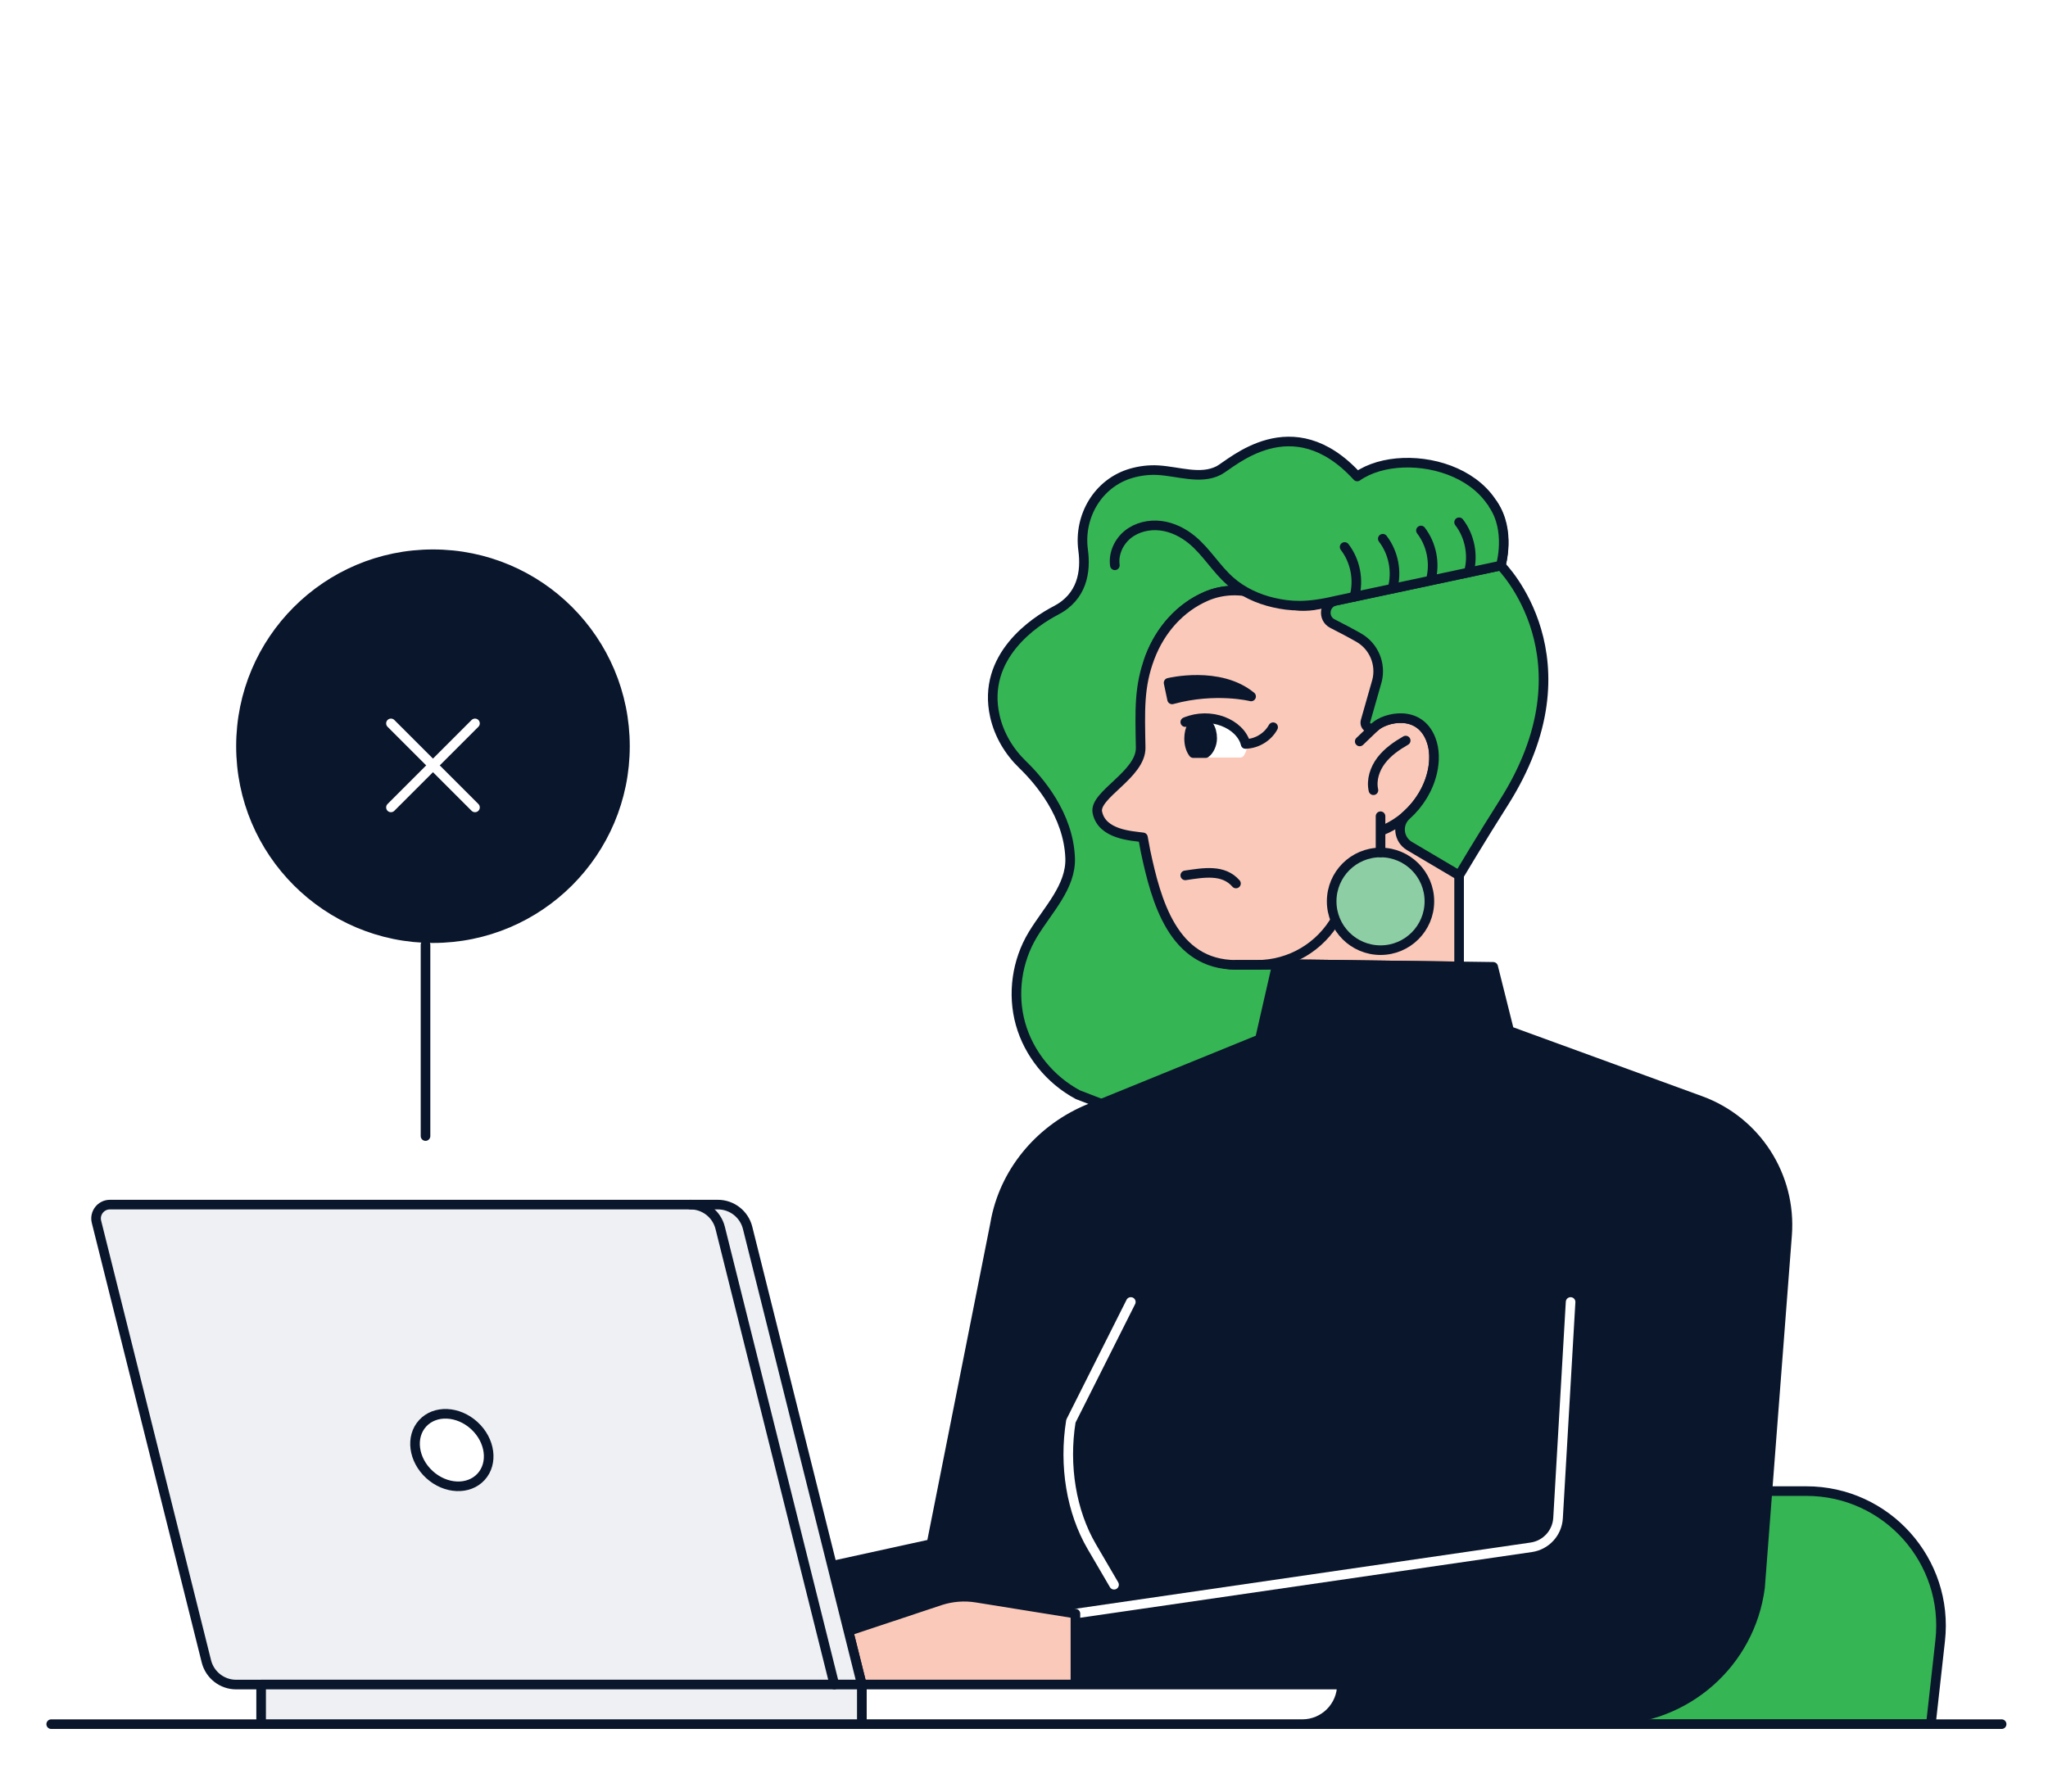 <svg width="320" height="280" viewBox="0 0 320 280" fill="none" xmlns="http://www.w3.org/2000/svg">
<rect width="320" height="280" fill="white"/>
<path d="M66.487 177.549V147.656" stroke="#0A162C" stroke-width="1.5" stroke-linecap="round" stroke-linejoin="round"/>
<path d="M303.154 256.401L301.7 269.461H170.371L170.447 268.78L171.036 263.272L171.761 256.524C171.948 254.786 172.302 253.102 172.806 251.488C176.164 240.701 186.216 233.037 197.903 233.037H282.246C294.786 233.037 304.543 243.936 303.154 256.401Z" fill="#36B554" stroke="#0A162C" stroke-width="1.5" stroke-linecap="round" stroke-linejoin="round"/>
<path d="M183.518 269.461L183.593 268.78L184.183 263.272L184.907 256.524C185.175 254.046 185.781 251.681 186.671 249.471C190.598 239.757 200.107 233.037 211.055 233.037" stroke="#0A162C" stroke-width="1.5" stroke-linecap="round" stroke-linejoin="round"/>
<path d="M312.755 269.461H8" stroke="#0A162C" stroke-width="1.5" stroke-linecap="round" stroke-linejoin="round"/>
<path d="M212.066 74.465C201.882 63.326 192.428 72.494 190.438 73.524C187.603 74.991 184.168 73.674 180.959 73.485C179.546 73.402 178.133 73.574 176.782 73.961C171.602 75.447 168.52 80.647 169.24 85.987C169.689 89.313 169.131 93.26 164.965 95.416C161.713 97.099 153.351 102.565 155.447 111.916C156.095 114.811 157.649 117.434 159.782 119.495C162.35 121.975 166.949 127.332 167.208 134.076C167.381 138.575 163.749 142.148 161.392 146.039C158.866 150.209 158.151 155.367 159.455 160.018C160.759 164.67 164.065 168.754 168.414 171.086L177.091 174.432L197.073 163.17L204.81 150.726L196.999 150.772C196.802 150.78 196.604 150.792 196.405 150.792H193.12C190.392 150.792 187.812 149.479 186.262 147.233C181.186 139.874 184.306 131.356 183.559 122.469C183.17 117.832 177.697 107.935 179.668 102.743C181.3 98.445 184.376 94.966 188.446 93.2C191.009 92.089 193.906 92.015 196.564 92.876L200.729 94.225C202.385 94.762 204.154 94.853 205.857 94.491L234.496 88.393C237.966 73.569 219.647 69.165 212.066 74.465Z" fill="#36B554" stroke="#0A162C" stroke-width="1.5" stroke-linecap="round" stroke-linejoin="round"/>
<path d="M178.989 133.031C180.632 140.736 183.262 150.792 193.121 150.792H196.406C196.605 150.792 196.802 150.78 196.999 150.772C196.999 150.772 204.81 150.726 204.81 150.726L227.984 151.036V136.807L227.071 89.974C227.071 89.974 208.671 93.892 208.671 93.892L205.857 94.491C204.154 94.854 202.386 94.762 200.73 94.226L196.564 92.876C193.911 92.017 191.02 92.087 188.461 93.194C184.384 94.958 181.302 98.44 179.669 102.743C177.943 107.289 178.125 111.024 178.229 116.841C178.305 121.041 170.906 124.22 171.46 126.953C172.171 130.461 176.864 130.622 178.587 130.87L178.989 133.031Z" fill="#FBC9B9" stroke="#0A162C" stroke-width="1.5" stroke-linecap="round" stroke-linejoin="round"/>
<path d="M235.817 161.118L265.709 172.029C274.414 175.206 279.941 183.789 279.232 193.029L275.006 248.109C273.468 259.935 263.394 268.783 251.469 268.783H111.419V248.777L145.539 241.306L155.455 191.399C155.509 191.073 155.57 190.749 155.637 190.427C157.262 182.629 162.871 176.254 170.248 173.25L196.854 162.418L199.54 150.656L233.308 151.102L235.817 161.118Z" fill="#0A162C" stroke="#0A162C" stroke-width="1.5" stroke-linecap="round" stroke-linejoin="round"/>
<path d="M174.071 247.67L170.588 241.712C167.402 236.263 166.209 229.087 167.327 222.106L176.692 203.48" stroke="white" stroke-width="1.5" stroke-linecap="round" stroke-linejoin="round"/>
<path d="M212.456 115.875L214.849 113.58C216.414 112.128 221.718 110.802 223.566 115.524C224.191 117.121 224.187 118.933 223.804 120.641C222.907 124.645 219.888 128.191 216.05 129.748" stroke="#0A162C" stroke-width="1.5" stroke-linecap="round" stroke-linejoin="round"/>
<path d="M168.034 252.185L239.257 241.82C241.561 241.485 243.311 239.576 243.446 237.251L245.405 203.48" stroke="white" stroke-width="1.5" stroke-linecap="round" stroke-linejoin="round"/>
<path d="M168.034 252.185L152.572 249.696C150.688 249.393 148.759 249.541 146.943 250.128L132.568 254.912L134.659 263.273H168.034L168.034 252.185Z" fill="#FBC9B9" stroke="#0A162C" stroke-width="1.5" stroke-linecap="round" stroke-linejoin="round"/>
<path d="M195.485 108.844C195.485 108.844 189.923 107.447 183.14 109.306L182.59 106.715C182.59 106.715 190.521 104.761 195.485 108.844Z" fill="#0A162C" stroke="#0A162C" stroke-width="1.5" stroke-linecap="round" stroke-linejoin="round"/>
<path d="M193.12 150.792H196.405C201.589 150.792 206.362 147.971 208.862 143.429L211.338 138.928" stroke="#0A162C" stroke-width="1.5" stroke-linecap="round" stroke-linejoin="round"/>
<path d="M234.496 88.393L208.671 93.891C206.907 94.267 206.595 96.65 208.204 97.466C209.626 98.187 211.116 98.97 212.32 99.663C214.664 101.012 215.817 103.762 215.161 106.386L213.364 112.687C213.113 113.567 214.188 114.214 214.848 113.58C216.413 112.128 221.717 110.802 223.566 115.525C224.191 117.121 224.187 118.933 223.804 120.641C223.223 123.235 221.751 125.637 219.743 127.43C218.24 128.773 218.494 131.195 220.229 132.221L227.984 136.807C227.984 136.807 231.402 131.05 234.929 125.504C249.238 103.001 234.496 88.393 234.496 88.393Z" fill="#36B554" stroke="#0A162C" stroke-width="1.5" stroke-linecap="round" stroke-linejoin="round"/>
<path d="M134.659 263.273H209.67C209.67 266.69 206.9 269.459 203.484 269.459H134.659V263.273Z" fill="white" stroke="#0A162C" stroke-width="1.5" stroke-linecap="round" stroke-linejoin="round"/>
<path d="M32.247 259.641L15.075 190.953C14.733 189.586 15.767 188.261 17.176 188.261H112.162C114.362 188.261 116.28 189.759 116.814 191.894L134.659 263.273H36.899C34.699 263.273 32.78 261.775 32.247 259.641Z" fill="#EEF0F3" stroke="#0A162C" stroke-width="1.5" stroke-linecap="round" stroke-linejoin="round"/>
<path d="M134.659 263.273H40.801V269.459H134.659V263.273Z" fill="#EEF0F3" stroke="#0A162C" stroke-width="1.5" stroke-linecap="round" stroke-linejoin="round"/>
<path d="M107.874 188.261C110.074 188.261 111.992 189.759 112.526 191.894L130.371 263.273" stroke="#0A162C" stroke-width="1.5" stroke-linecap="round" stroke-linejoin="round"/>
<path d="M75.166 230.802C77.102 228.688 76.628 225.104 74.107 222.795C71.586 220.487 67.974 220.329 66.038 222.443C64.102 224.557 64.577 228.142 67.097 230.45C69.618 232.758 73.231 232.916 75.166 230.802Z" fill="white" stroke="#0A162C" stroke-width="1.5" stroke-linecap="round" stroke-linejoin="round"/>
<path d="M174.197 88.349C173.947 86.545 174.797 84.673 176.214 83.529C177.63 82.384 179.546 81.942 181.354 82.161C183.162 82.38 184.86 83.223 186.263 84.385C188.508 86.244 190.01 88.862 192.191 90.795C194.121 92.505 196.536 93.622 199.051 94.19C201.566 94.758 204.145 94.972 208.671 93.892L234.496 88.394C234.496 88.394 236.138 82.925 233.273 78.797" fill="#36B554"/>
<path d="M174.197 88.349C173.947 86.545 174.797 84.673 176.214 83.529C177.63 82.384 179.546 81.942 181.354 82.161C183.162 82.38 184.86 83.223 186.263 84.385C188.508 86.244 190.01 88.862 192.191 90.795C194.121 92.505 196.536 93.622 199.051 94.19C201.566 94.758 204.145 94.972 208.671 93.892L234.496 88.394C234.496 88.394 236.138 82.925 233.273 78.797" stroke="#0A162C" stroke-width="1.5" stroke-linecap="round" stroke-linejoin="round"/>
<path d="M227.984 81.623C229.655 83.794 230.236 86.764 229.507 89.405" stroke="#0A162C" stroke-width="1.5" stroke-linecap="round" stroke-linejoin="round"/>
<path d="M222.022 82.909C223.693 85.081 224.274 88.05 223.545 90.691" stroke="#0A162C" stroke-width="1.5" stroke-linecap="round" stroke-linejoin="round"/>
<path d="M216.06 84.196C217.731 86.367 218.312 89.337 217.583 91.978" stroke="#0A162C" stroke-width="1.5" stroke-linecap="round" stroke-linejoin="round"/>
<path d="M210.098 85.483C211.768 87.654 212.349 90.624 211.62 93.265" stroke="#0A162C" stroke-width="1.5" stroke-linecap="round" stroke-linejoin="round"/>
<path d="M193.754 117.644C193.996 117.226 194.156 116.77 194.199 116.288C193.853 115.444 193.265 114.671 192.629 114.086C192.091 113.59 191.422 113.243 190.763 112.935C190.22 112.68 189.655 112.456 189.069 112.325C188.682 112.366 188.316 112.456 187.966 112.57C187.947 112.589 187.939 112.614 187.917 112.63C186.89 113.346 186.461 114.663 186.403 115.868C186.375 116.451 186.391 117.089 186.606 117.644H193.754Z" fill="white" stroke="white" stroke-width="1.5" stroke-linecap="round" stroke-linejoin="round"/>
<path d="M194.638 116.264C193.749 113.06 189.147 111.203 185.199 112.852" stroke="#0A162C" stroke-width="1.5" stroke-linecap="round" stroke-linejoin="round"/>
<path d="M188.376 117.7C188.945 117.297 189.403 116.33 189.403 115.397C189.403 113.834 188.639 112.6 187.416 112.6C186.521 112.6 185.795 113.867 185.795 115.43C185.795 116.363 186.057 117.184 186.456 117.7L188.376 117.7Z" fill="#0A162C" stroke="#0A162C" stroke-width="1.5" stroke-linecap="round" stroke-linejoin="round"/>
<path d="M215.708 148.497C219.924 148.497 223.342 145.079 223.342 140.863C223.342 136.647 219.924 133.229 215.708 133.229C211.491 133.229 208.073 136.647 208.073 140.863C208.073 145.079 211.491 148.497 215.708 148.497Z" fill="#8ECEA4" stroke="#0A162C" stroke-width="1.5" stroke-linecap="round" stroke-linejoin="round"/>
<path d="M215.708 127.565V133.229" stroke="#0A162C" stroke-width="1.5" stroke-linecap="round" stroke-linejoin="round"/>
<path d="M185.199 136.807C188.087 136.38 191.153 135.818 193.121 138.077" stroke="#0A162C" stroke-width="1.5" stroke-linecap="round" stroke-linejoin="round"/>
<path d="M214.6 123.501C214.24 121.886 214.812 120.165 215.813 118.848C216.814 117.53 218.206 116.564 219.64 115.738" stroke="#0A162C" stroke-width="1.5" stroke-linecap="round" stroke-linejoin="round"/>
<path d="M194.638 116.264C196.389 116.223 198.084 115.19 198.925 113.653" stroke="#0A162C" stroke-width="1.5" stroke-linecap="round" stroke-linejoin="round"/>
<path d="M67.651 146.62C84.22 146.62 97.651 133.188 97.651 116.62C97.651 100.051 84.22 86.62 67.651 86.62C51.083 86.62 37.651 100.051 37.651 116.62C37.651 133.188 51.083 146.62 67.651 146.62Z" fill="#0A162C" stroke="#0A162C" stroke-width="1.5" stroke-linecap="round" stroke-linejoin="round"/>
<path d="M61.085 126.186L74.218 113.054" stroke="white" stroke-width="1.5" stroke-linecap="round" stroke-linejoin="round"/>
<path d="M61.085 113.054L74.218 126.186" stroke="white" stroke-width="1.5" stroke-linecap="round" stroke-linejoin="round"/>
</svg>
